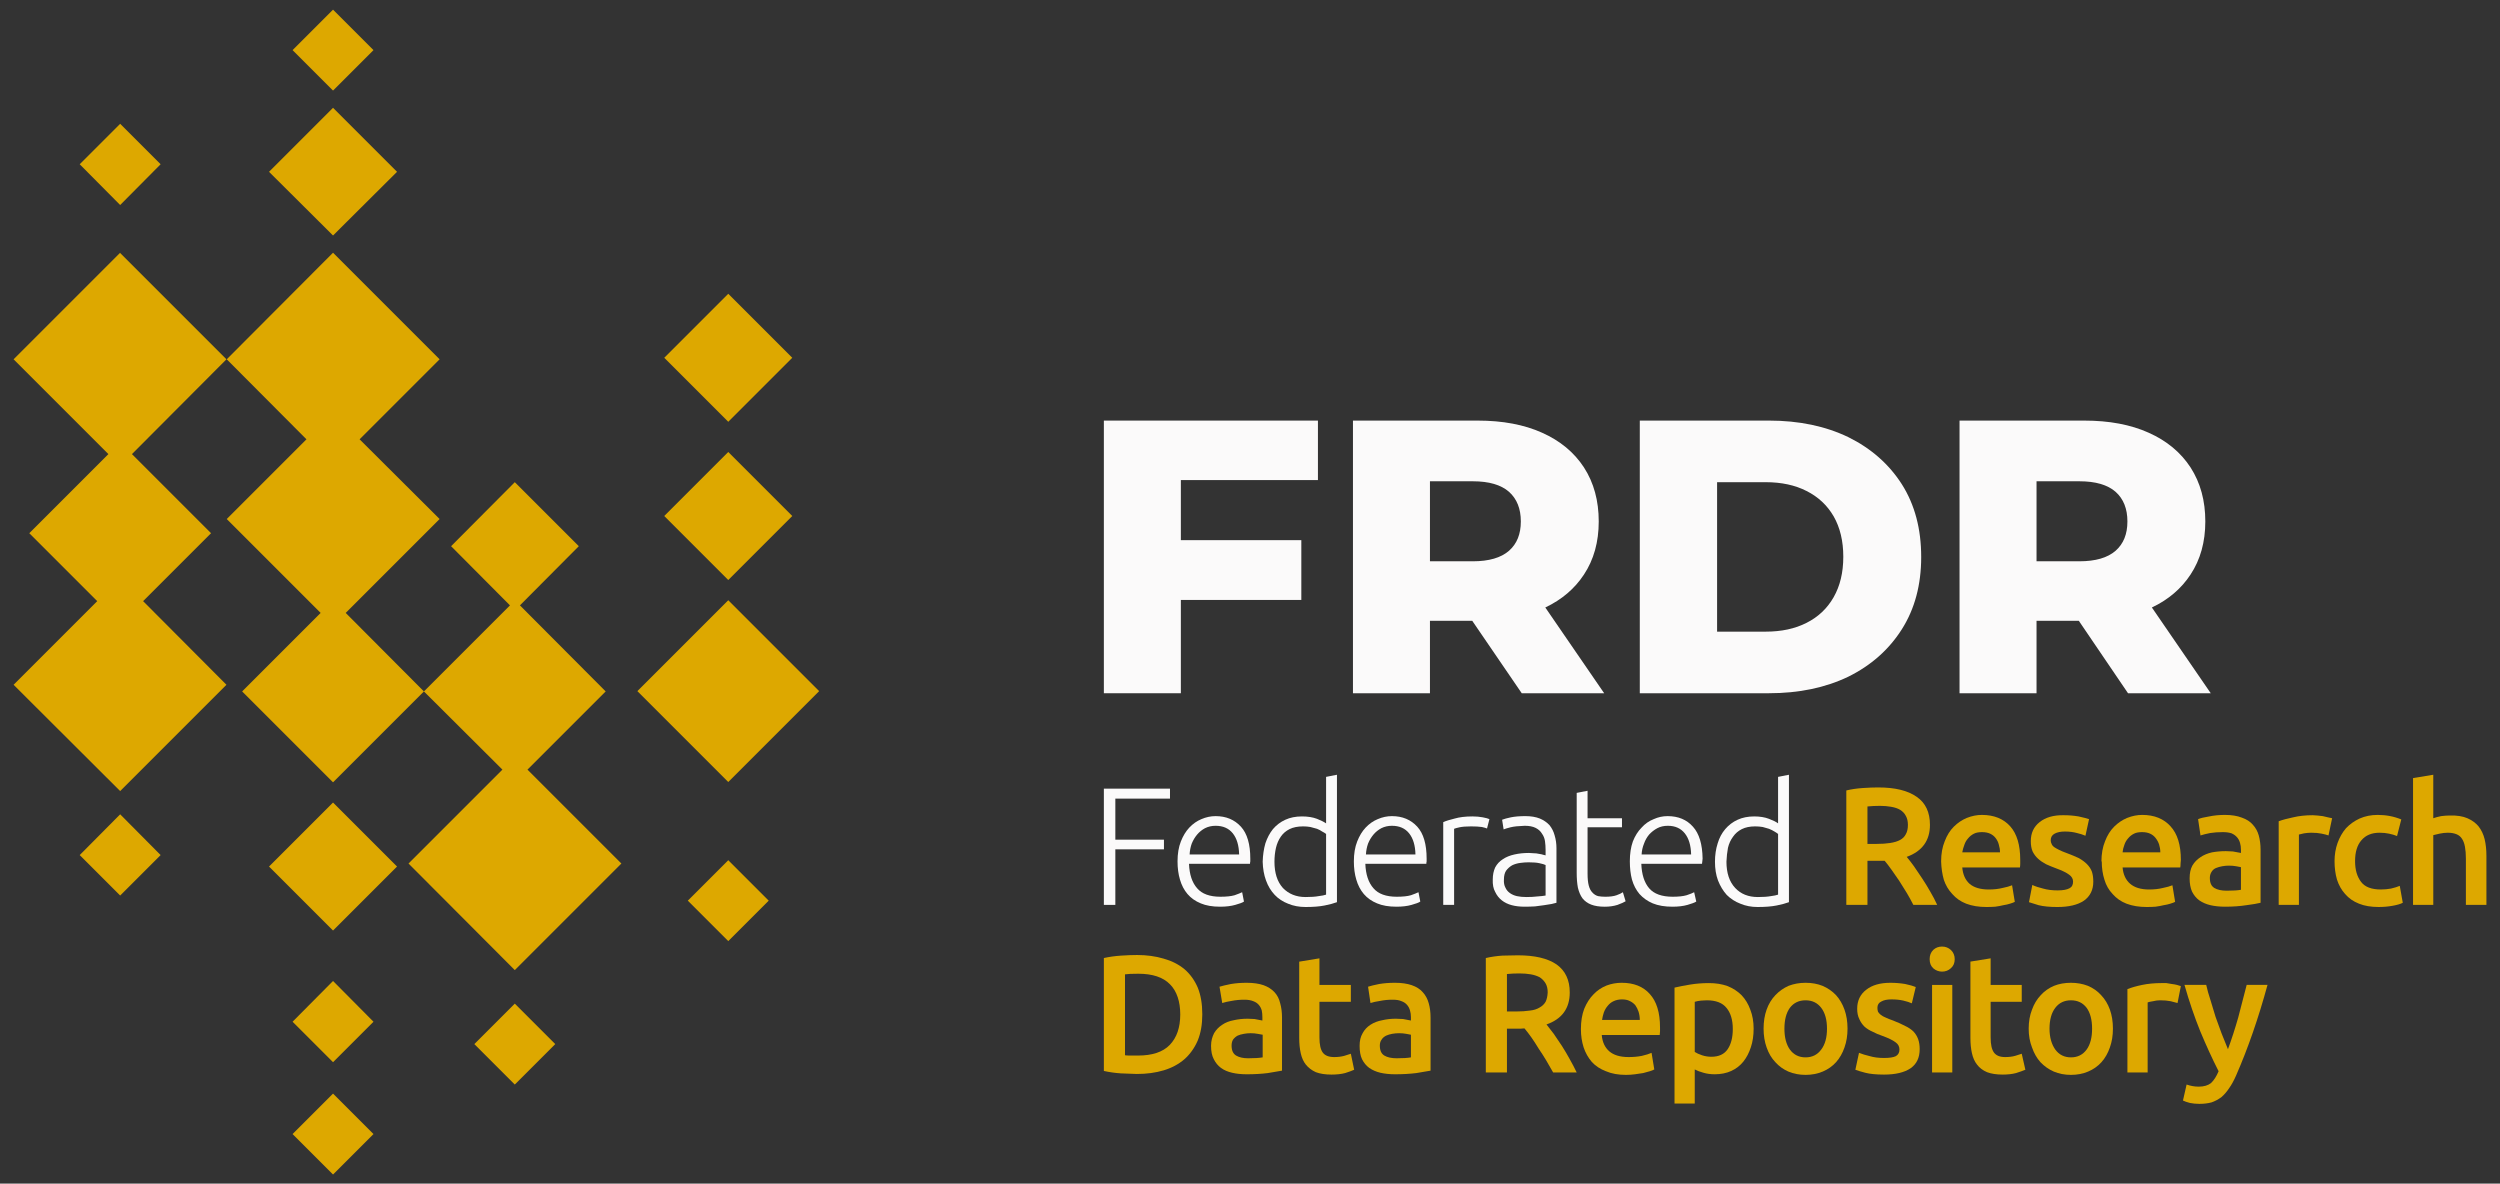 <svg version="1.2" xmlns="http://www.w3.org/2000/svg" viewBox="0 0 828 392" width="828" height="392">
	<rect x="0" y="0" width="828" height="392" fill="#333333" stroke="none"/>
	<title>FRDR_logo_english_reversed-svg</title>
	<style>
		.s0 { fill: #fbfafa } 
		.s1 { fill: #dda800 } 
	</style>
	<g id="Layer">
		<g id="Layer">
			<g id="Layer">
				<path id="Layer" class="s0" d="m365.6 299.7v-38.5h21.9v3.3h-18.1v13.6h16.1v3.2h-16.1v18.4h-3.8z"/>
				<path id="Layer" fill-rule="evenodd" class="s0" d="m390 285.3q0-3.8 1.1-6.6 1.1-2.8 2.8-4.6 1.8-1.9 4-2.8 2.3-1 4.7-1 5.2 0 8.4 3.5 3.1 3.4 3.1 10.6 0 0.4 0 0.9-0.1 0.4-0.1 0.8h-20.2q0.2 5.3 2.7 8.1 2.4 2.8 7.7 2.8 3 0 4.7-0.5 1.7-0.6 2.5-1l0.6 3.1q-0.7 0.5-2.9 1.1-2.1 0.6-5 0.6-3.8 0-6.4-1.1-2.7-1.1-4.4-3.1-1.7-2-2.5-4.8-0.8-2.7-0.8-6zm20.4-2.3q-0.1-4.5-2.1-7-2-2.5-5.7-2.5-1.9 0-3.5 0.8-1.5 0.8-2.6 2.1-1.1 1.3-1.8 3-0.6 1.7-0.7 3.6z"/>
				<path id="Layer" fill-rule="evenodd" class="s0" d="m442.8 298.8q-1.6 0.6-4.1 1.1-2.5 0.5-6.3 0.5-3.2 0-5.8-1.1-2.6-1-4.4-2.9-1.9-2-2.9-4.8-1-2.7-1.1-6.2 0.1-3.3 0.9-6.1 0.9-2.7 2.5-4.7 1.7-2 4.1-3.1 2.4-1.1 5.5-1.1 2.9 0 5 0.8 2 0.8 3 1.5v-15.4l3.6-0.7c0 0 0 42.2 0 42.2zm-3.6-22.6q-0.5-0.4-1.3-0.8-0.7-0.5-1.7-0.9-1-0.3-2.2-0.6-1.1-0.2-2.4-0.2-2.7 0-4.5 0.9-1.8 0.9-2.9 2.5-1.1 1.6-1.6 3.7-0.5 2.2-0.5 4.6 0 5.6 2.8 8.7 2.9 3 7.5 3 2.7 0 4.3-0.3 1.7-0.2 2.5-0.5c0 0 0-20.1 0-20.1z"/>
				<path id="Layer" fill-rule="evenodd" class="s0" d="m448.4 285.3q0-3.8 1.1-6.6 1.1-2.8 2.8-4.6 1.8-1.9 4-2.8 2.3-1 4.7-1 5.2 0 8.4 3.5 3.1 3.4 3.1 10.6 0 0.4 0 0.9-0.1 0.4-0.1 0.8h-20.2q0.2 5.3 2.7 8.1 2.4 2.8 7.7 2.8 3 0 4.7-0.5 1.7-0.6 2.5-1l0.6 3.1q-0.7 0.5-2.9 1.1-2.1 0.6-5 0.6-3.8 0-6.4-1.1-2.7-1.1-4.4-3.1-1.7-2-2.5-4.8-0.8-2.7-0.8-6zm20.4-2.3q-0.1-4.5-2.1-7-2-2.5-5.7-2.5-1.9 0-3.5 0.8-1.5 0.8-2.6 2.1-1.1 1.3-1.8 3-0.6 1.7-0.7 3.6z"/>
				<path id="Layer" class="s0" d="m487.7 270.4q1.8 0 3.4 0.3 1.6 0.3 2.2 0.6l-0.8 3.1q-0.4-0.2-1.7-0.5-1.4-0.2-3.6-0.2-2.4 0-3.8 0.3-1.4 0.3-1.8 0.5v25.2h-3.6v-27.4q1.3-0.6 3.8-1.2 2.4-0.7 5.9-0.7z"/>
				<path id="Layer" fill-rule="evenodd" class="s0" d="m505.2 270.3q0 0 0 0 0 0 0 0zm4.8 0.8q1.9 0.8 3.2 2.2 1.2 1.5 1.7 3.4 0.6 2 0.6 4.2v18.1q-0.6 0.2-1.6 0.4-1.1 0.2-2.5 0.4-1.3 0.2-3 0.4-1.7 0.1-3.5 0.1-2.3 0-4.2-0.5-1.9-0.5-3.3-1.6-1.4-1.1-2.2-2.8-0.9-1.6-0.8-4.1c0-1.6 0.3-2.9 0.8-4q0.9-1.7 2.5-2.7 1.6-1.1 3.9-1.6 2.2-0.5 4.8-0.5 0.8 0 1.6 0.1 0.9 0 1.7 0.2 0.8 0.1 1.4 0.3 0.6 0.1 0.8 0.2v-1.8q0-1.5-0.2-2.9-0.2-1.4-1-2.5-0.7-1.2-2.1-1.9-1.4-0.7-3.6-0.7-3.1 0.1-4.7 0.5-1.6 0.4-2.3 0.7l-0.5-3.2q1-0.4 2.9-0.8 2-0.4 4.8-0.4 2.8 0 4.8 0.8zm-4.5 26q2.1 0 3.7-0.2 1.6-0.1 2.7-0.3v-10.1q-0.6-0.3-2-0.6-1.3-0.3-3.6-0.3-1.4 0-2.8 0.2-1.5 0.2-2.7 0.8-1.2 0.7-2 1.8-0.7 1.1-0.7 2.9-0.1 1.6 0.5 2.7 0.5 1.1 1.5 1.8 1 0.7 2.3 1 1.4 0.3 3.1 0.3z"/>
				<path id="Layer" class="s0" d="m525.8 271h11.4v3h-11.4v15.3q0 2.5 0.4 4 0.4 1.5 1.2 2.3 0.8 0.9 1.9 1.2 1.1 0.2 2.4 0.2 2.3 0 3.7-0.5 1.4-0.5 2.1-1l0.9 3q-0.8 0.5-2.7 1.2-1.9 0.6-4.2 0.6-2.7 0-4.5-0.7-1.8-0.7-2.9-2.1-1-1.4-1.5-3.5-0.4-2.1-0.4-5v-26.4l3.6-0.7z"/>
				<path id="Layer" fill-rule="evenodd" class="s0" d="m539.8 285.3q0-3.8 1-6.6 1.1-2.8 2.9-4.6 1.7-1.9 4-2.8 2.2-1 4.6-1 5.3 0 8.4 3.5 3.1 3.4 3.2 10.6 0 0.4-0.1 0.9 0 0.4-0.1 0.8h-20.1q0.2 5.3 2.6 8.1 2.4 2.8 7.8 2.8 2.9 0 4.6-0.5 1.8-0.6 2.5-1l0.7 3.1q-0.8 0.5-2.9 1.1-2.1 0.6-5 0.6-3.8 0-6.5-1.1-2.6-1.1-4.4-3.1-1.7-2-2.5-4.8-0.7-2.7-0.7-6zm20.3-2.3q-0.1-4.5-2.1-7-2-2.5-5.6-2.5-2 0-3.5 0.8-1.5 0.8-2.7 2.1-1.1 1.3-1.7 3-0.7 1.7-0.8 3.6z"/>
				<path id="Layer" fill-rule="evenodd" class="s0" d="m592.5 298.8q-1.6 0.6-4.1 1.1-2.5 0.5-6.3 0.5-3.1 0-5.7-1.1-2.6-1-4.5-2.9-1.8-2-2.9-4.8-1-2.7-1-6.2 0-3.3 0.9-6.1 0.8-2.7 2.5-4.7 1.7-2 4.1-3.1 2.4-1.1 5.5-1.1 2.8 0 4.9 0.8 2.1 0.8 3 1.5v-15.4l3.6-0.7c0 0 0 42.2 0 42.2zm-3.6-22.6q-0.5-0.4-1.2-0.8-0.8-0.5-1.8-0.9-1-0.3-2.1-0.6-1.2-0.2-2.5-0.2-2.6 0-4.4 0.9-1.8 0.9-2.9 2.5-1.2 1.6-1.7 3.7-0.4 2.2-0.5 4.6 0 5.6 2.9 8.7 2.8 3 7.5 3 2.6 0 4.3-0.3 1.6-0.2 2.4-0.5c0 0 0-20.1 0-20.1z"/>
				<path id="Layer" fill-rule="evenodd" class="s1" d="m622.1 260.8q8.3 0 12.7 3.1 4.4 3 4.4 9.3 0 7.8-7.7 10.6 1.1 1.3 2.4 3.1 1.3 1.9 2.7 4 1.4 2.1 2.7 4.4 1.3 2.2 2.3 4.4h-7.9q-1-2-2.2-4-1.3-2.1-2.5-4-1.3-1.9-2.5-3.6-1.2-1.7-2.3-3-0.7 0-1.3 0h-4.4v14.6h-7v-37.9q2.5-0.6 5.4-0.8 2.9-0.2 5.2-0.2zm0.5 6.1q-2.2 0-4.1 0.2v12.4h3q2.6 0 4.5-0.3 2-0.3 3.3-1 1.3-0.7 1.9-1.9 0.7-1.2 0.7-3.1 0-1.8-0.7-3-0.6-1.2-1.9-2-1.2-0.7-3-1-1.7-0.3-3.7-0.3z"/>
				<path id="Layer" fill-rule="evenodd" class="s1" d="m642.9 285.3q0-3.8 1.2-6.7 1.1-2.9 3-4.8 1.9-1.9 4.3-2.9 2.5-1 5-1 6 0 9.4 3.8 3.3 3.7 3.3 11.1 0 0.5 0 1.2 0 0.7-0.1 1.3h-19.1q0.3 3.5 2.4 5.4 2.2 1.9 6.4 1.9 2.5 0 4.5-0.5 2-0.4 3.2-0.9l0.9 5.5q-0.6 0.3-1.6 0.6-0.9 0.3-2.2 0.5-1.2 0.3-2.7 0.5-1.4 0.1-2.9 0.1-3.8 0-6.7-1.1-2.8-1.1-4.6-3.2-1.9-2-2.8-4.7-0.8-2.8-0.9-6.1zm19.5-3q0-1.3-0.4-2.6-0.3-1.2-1.1-2.2-0.7-0.9-1.8-1.4-1.1-0.5-2.6-0.5c-1 0-1.9 0.1-2.7 0.5q-1.2 0.6-2 1.6-0.8 0.9-1.2 2.1-0.5 1.3-0.7 2.5z"/>
				<path id="Layer" class="s1" d="m681.5 294.9q2.6 0 3.9-0.7 1.2-0.6 1.2-2.2 0-1.4-1.3-2.3-1.3-1-4.3-2.1-1.9-0.7-3.4-1.4-1.5-0.8-2.6-1.8-1.1-1-1.8-2.4-0.6-1.4-0.6-3.4 0-4 2.9-6.3 3-2.4 8-2.3 2.6 0 4.9 0.4 2.3 0.5 3.5 0.9l-1.2 5.5q-1.1-0.5-2.8-0.9-1.8-0.5-4-0.5-2.1 0-3.4 0.7-1.3 0.7-1.3 2.2 0 0.7 0.3 1.2 0.2 0.6 0.9 1.1 0.6 0.4 1.6 0.9 1 0.5 2.4 1 2.4 0.9 4.1 1.7 1.6 0.9 2.7 2 1.1 1.1 1.6 2.4 0.5 1.4 0.5 3.4 0 4.1-3.1 6.3-3.1 2.1-8.8 2.1-3.8 0-6.2-0.6-2.3-0.7-3.2-1l1.1-5.7q1.5 0.7 3.6 1.2 2.1 0.6 4.8 0.6z"/>
				<path id="Layer" fill-rule="evenodd" class="s1" d="m696 285.3q0-3.8 1.2-6.7 1.1-2.9 3-4.8 1.9-1.9 4.3-2.9 2.5-1 5-1 6 0 9.4 3.8 3.4 3.7 3.4 11.1 0 0.5-0.1 1.2 0 0.7-0.1 1.3h-19.1q0.3 3.5 2.5 5.4 2.2 1.9 6.3 1.9 2.5 0 4.5-0.5 2-0.4 3.2-0.9l0.9 5.5q-0.6 0.3-1.6 0.6-0.9 0.3-2.2 0.5-1.2 0.3-2.7 0.5-1.4 0.1-2.9 0.1-3.8 0-6.7-1.1-2.8-1.1-4.6-3.2-1.9-2-2.7-4.7-0.9-2.8-0.9-6.1zm19.5-3q0-1.3-0.4-2.6-0.4-1.2-1.2-2.2-0.7-0.9-1.8-1.4-1.1-0.5-2.6-0.5c-1 0-1.9 0.1-2.7 0.5q-1.2 0.6-2 1.6-0.8 0.9-1.2 2.1-0.5 1.3-0.6 2.5z"/>
				<path id="Layer" fill-rule="evenodd" class="s1" d="m736.9 269.9q3.3 0 5.6 0.9 2.3 0.8 3.6 2.3 1.4 1.5 2 3.6 0.6 2.2 0.6 4.7v17.6q-1.6 0.4-4.7 0.8-3.2 0.5-7.1 0.5-2.6 0-4.8-0.5-2.1-0.5-3.7-1.6-1.5-1.1-2.4-2.9-0.8-1.8-0.8-4.4c0-1.7 0.3-3.1 0.9-4.2q1-1.7 2.7-2.8 1.6-1.1 3.8-1.6 2.2-0.4 4.6-0.4 1.1 0 2.3 0.1 1.3 0.2 2.7 0.5v-1.1q0-1.2-0.3-2.2-0.3-1.1-1-1.9-0.7-0.8-1.8-1.3-1.2-0.4-2.9-0.4-2.3 0-4.2 0.3-2 0.4-3.2 0.8l-0.8-5.4q1.2-0.5 3.7-0.9 2.4-0.5 5.2-0.5zm0.6 25.1q3.1 0 4.7-0.3v-7.5q-0.6-0.1-1.6-0.3-1.1-0.2-2.4-0.2-1.1 0-2.2 0.2-1.1 0.2-2.1 0.6-0.9 0.4-1.4 1.2-0.6 0.9-0.6 2.1 0 2.4 1.5 3.3 1.5 0.9 4.1 0.9z"/>
				<path id="Layer" class="s1" d="m771.2 276.7q-0.8-0.3-2.3-0.6-1.4-0.3-3.4-0.3-1.1 0-2.4 0.2-1.2 0.3-1.7 0.4v23.3h-6.7v-27.7q1.9-0.7 4.8-1.3 2.9-0.7 6.5-0.7 0.7 0 1.5 0.1 0.9 0.1 1.8 0.2 0.9 0.2 1.7 0.4 0.9 0.2 1.4 0.3l-1.2 5.7z"/>
				<path id="Layer" class="s1" d="m773.2 285.2q0-3.2 1-6 1-2.8 2.8-4.9 1.9-2 4.5-3.2 2.7-1.2 6-1.2 4.2 0 7.8 1.5l-1.4 5.5q-1.2-0.5-2.7-0.8-1.4-0.3-3.1-0.3-3.9 0-6 2.5-2.1 2.4-2.1 6.9c0 3 0.7 5.2 2 6.9q1.9 2.5 6.5 2.5 1.8 0 3.4-0.3 1.7-0.4 2.9-0.9l1 5.6q-1.1 0.6-3.4 1-2.2 0.4-4.6 0.4-3.8 0-6.5-1.1-2.8-1.1-4.6-3.2-1.8-2-2.7-4.8-0.8-2.8-0.8-6.1z"/>
				<path id="Layer" class="s1" d="m799.2 299.7v-42l6.7-1.1v14.4q1.1-0.4 2.6-0.7 1.5-0.2 2.9-0.2 3.5-0.1 5.8 0.9 2.3 1 3.7 2.7 1.4 1.8 2 4.2 0.6 2.5 0.6 5.5v16.3h-6.8v-15.3q0-2.3-0.3-3.9-0.3-1.7-1-2.7-0.6-1-1.8-1.5-1.2-0.5-2.9-0.5-1.3 0-2.7 0.3-1.4 0.3-2.1 0.5v23.1c0 0-6.7 0-6.7 0z"/>
			</g>
			<g id="Layer">
				<path id="Layer" fill-rule="evenodd" class="s1" d="m398.2 336q0 4.9-1.5 8.6-1.6 3.7-4.4 6.2-2.9 2.5-6.9 3.7-4 1.2-8.9 1.2-2.4-0.1-5.3-0.2-2.9-0.2-5.6-0.8v-37.4q2.7-0.6 5.7-0.8 3-0.2 5.3-0.2 4.8 0 8.8 1.2 4 1.1 6.9 3.5 2.8 2.4 4.4 6.1 1.5 3.7 1.5 8.8zm-25.6 13.5q0.6 0.1 1.6 0.1 1 0 2.7 0 7.1 0 10.5-3.5 3.5-3.6 3.5-10.1c0-4.2-1.1-7.7-3.4-10q-3.4-3.5-10.5-3.5-3.1 0-4.4 0.2z"/>
				<path id="Layer" fill-rule="evenodd" class="s1" d="m412.9 325.5q3.3 0 5.6 0.8 2.2 0.8 3.6 2.3 1.4 1.5 1.9 3.7 0.6 2.1 0.6 4.7v17.6q-1.5 0.3-4.7 0.8-3.1 0.4-7 0.4-2.7 0-4.8-0.5-2.2-0.5-3.7-1.6-1.5-1.1-2.4-2.9-0.9-1.7-0.9-4.4c0-1.7 0.4-3 1-4.2q1-1.7 2.7-2.8 1.6-1.1 3.8-1.5 2.2-0.5 4.6-0.5 1.1 0 2.3 0.1 1.2 0.2 2.6 0.5v-1.1q0-1.2-0.2-2.2-0.3-1.1-1-1.9-0.7-0.8-1.8-1.2-1.2-0.5-2.9-0.5-2.3 0-4.3 0.4-1.9 0.3-3.1 0.7l-0.9-5.4q1.3-0.4 3.8-0.9 2.4-0.4 5.2-0.4zm0.5 25q3.1 0 4.8-0.3v-7.5q-0.6-0.1-1.7-0.3-1-0.2-2.3-0.2-1.1 0-2.2 0.2-1.2 0.2-2.1 0.6-0.9 0.5-1.5 1.3-0.5 0.8-0.5 2 0 2.4 1.5 3.3 1.5 0.9 4 0.9z"/>
				<path id="Layer" class="s1" d="m430.3 318.5l6.7-1.1v8.8h10.4v5.6h-10.4v11.8q0 3.5 1.1 5 1.1 1.5 3.8 1.5 1.8 0 3.3-0.4 1.4-0.4 2.2-0.7l1.1 5.3q-1.1 0.5-3 1.1-1.9 0.5-4.5 0.5-3.1 0-5.2-0.8-2-0.9-3.3-2.5-1.2-1.5-1.7-3.8-0.5-2.2-0.5-5.1v-25.2z"/>
				<path id="Layer" fill-rule="evenodd" class="s1" d="m462 325.5q3.3 0 5.6 0.8 2.3 0.8 3.6 2.3 1.4 1.5 2 3.7 0.6 2.1 0.6 4.7v17.6q-1.6 0.3-4.7 0.8-3.2 0.4-7.1 0.4-2.6 0-4.8-0.5-2.1-0.5-3.7-1.6-1.5-1.1-2.4-2.9-0.8-1.7-0.8-4.4c0-1.7 0.3-3 1-4.2q0.9-1.7 2.6-2.8 1.7-1.1 3.9-1.5 2.1-0.5 4.5-0.5 1.1 0 2.4 0.1 1.2 0.2 2.6 0.5v-1.1q0-1.2-0.3-2.2-0.3-1.1-1-1.9-0.7-0.8-1.8-1.2-1.1-0.5-2.9-0.5-2.3 0-4.2 0.4-2 0.3-3.2 0.7l-0.8-5.4q1.2-0.4 3.7-0.9 2.4-0.4 5.2-0.4zm0.6 25q3.1 0 4.7-0.3v-7.5q-0.6-0.1-1.6-0.3-1.1-0.2-2.3-0.2-1.2 0-2.3 0.2-1.1 0.2-2 0.6-1 0.5-1.5 1.3-0.6 0.8-0.6 2 0 2.4 1.5 3.3 1.5 0.9 4.1 0.9z"/>
				<path id="Layer" fill-rule="evenodd" class="s1" d="m502.7 316.4q8.4 0 12.8 3 4.4 3.1 4.4 9.3 0 7.9-7.7 10.6 1 1.3 2.4 3.1 1.3 1.9 2.7 4 1.4 2.2 2.6 4.4 1.3 2.3 2.3 4.4h-7.8q-1.1-2-2.3-4-1.2-2-2.5-3.9-1.2-2-2.4-3.7-1.2-1.7-2.3-3-0.8 0.1-1.3 0.1h-4.5v14.5h-7v-37.9q2.6-0.6 5.5-0.8 2.8-0.1 5.1-0.1zm0.5 6q-2.2 0-4.1 0.2v12.4h3.1q2.5 0 4.5-0.3 1.9-0.2 3.2-1 1.3-0.7 2-1.9 0.6-1.2 0.7-3.1 0-1.8-0.7-3-0.7-1.2-1.9-2-1.3-0.7-3-1-1.7-0.3-3.8-0.3z"/>
				<path id="Layer" fill-rule="evenodd" class="s1" d="m523.6 340.8q0-3.8 1.1-6.7 1.2-2.9 3.1-4.8 1.8-1.9 4.3-2.9 2.4-0.9 5-0.9 6 0 9.3 3.7 3.4 3.7 3.4 11.1 0 0.5 0 1.2-0.1 0.7-0.1 1.3h-19.2q0.3 3.5 2.5 5.4 2.2 1.9 6.4 1.9 2.4 0 4.4-0.4 2.1-0.5 3.2-1l0.9 5.5q-0.5 0.3-1.5 0.6-1 0.3-2.2 0.6-1.3 0.2-2.7 0.4-1.5 0.2-3 0.2-3.8 0-6.6-1.2-2.9-1.1-4.7-3.1-1.8-2.1-2.7-4.8-0.9-2.8-0.9-6zm19.5-3q0-1.4-0.4-2.7-0.4-1.2-1.1-2.2-0.8-0.9-1.9-1.4-1-0.5-2.5-0.5c-1 0-2 0.2-2.8 0.6q-1.1 0.5-1.9 1.5-0.8 0.9-1.3 2.2-0.4 1.2-0.6 2.5z"/>
				<path id="Layer" fill-rule="evenodd" class="s1" d="m580.8 340.7q0 3.4-0.9 6.1-0.9 2.8-2.5 4.8-1.6 2-4 3.1-2.4 1.1-5.5 1.1-2 0-3.7-0.5-1.8-0.5-2.9-1.1v11.3h-6.7v-38.4q2.1-0.5 5.1-1 3-0.5 6.3-0.5c2.2 0 4.3 0.3 6.2 1q2.7 1.1 4.6 3 1.9 2 2.9 4.8 1.1 2.8 1.1 6.3zm-6.9 0.1q0-4.5-2.1-7-2-2.5-6.5-2.5-0.9 0-1.9 0.1-1.1 0.1-2.1 0.4v16.6q0.9 0.6 2.4 1.1 1.5 0.5 3.1 0.5 3.7 0 5.4-2.5 1.7-2.5 1.7-6.7z"/>
				<path id="Layer" fill-rule="evenodd" class="s1" d="m611.9 340.7q0 3.4-1 6.2-1 2.9-2.8 4.9-1.8 2-4.4 3.1-2.6 1.1-5.7 1.1-3.1 0-5.7-1.1-2.5-1.1-4.3-3.1-1.9-2-2.9-4.9-1-2.8-1-6.2 0-3.5 1-6.3 1-2.8 2.9-4.8 1.9-2 4.4-3.1 2.6-1 5.6-1 3.1 0 5.6 1 2.6 1.1 4.5 3.1 1.8 2 2.8 4.8 1 2.8 1 6.3zm-6.8 0q0-4.4-1.9-6.9-1.9-2.5-5.2-2.5-3.3 0-5.2 2.5-1.8 2.5-1.8 6.9c0 2.9 0.6 5.2 1.8 6.9q1.9 2.6 5.2 2.6 3.3 0 5.2-2.6 1.9-2.5 1.9-6.9z"/>
				<path id="Layer" class="s1" d="m624 350.4q2.7 0 3.9-0.6 1.2-0.7 1.2-2.2 0-1.5-1.3-2.4-1.3-1-4.3-2.1-1.8-0.6-3.3-1.4-1.6-0.7-2.7-1.7-1.1-1.1-1.7-2.5-0.7-1.4-0.7-3.4 0-4 3-6.3 2.9-2.3 8-2.3 2.5 0 4.9 0.4 2.3 0.5 3.5 1l-1.3 5.4q-1.1-0.5-2.8-0.9-1.7-0.4-4-0.4-2.1 0-3.3 0.7-1.3 0.6-1.3 2.1 0 0.7 0.2 1.3 0.3 0.5 0.9 1 0.6 0.5 1.6 0.9 1 0.5 2.5 1 2.3 0.9 4 1.8 1.7 0.8 2.8 1.9 1 1.1 1.5 2.5 0.5 1.4 0.5 3.3 0 4.2-3 6.3-3.1 2.1-8.8 2.1-3.9 0-6.2-0.6-2.3-0.6-3.3-1l1.2-5.6q1.5 0.6 3.6 1.1 2 0.6 4.7 0.6z"/>
				<path id="Layer" class="s1" d="m647.4 317.7q0 1.9-1.3 3-1.2 1.1-2.9 1.1c-1.1 0-2.1-0.4-2.9-1.1q-1.2-1.1-1.2-3c0-1.3 0.4-2.3 1.2-3.1q1.2-1.1 2.9-1.1c1.2 0 2.1 0.4 2.9 1.1q1.3 1.2 1.3 3.1zm-0.8 37.5h-6.7v-29h6.7z"/>
				<path id="Layer" class="s1" d="m652.5 318.5l6.8-1.1v8.8h10.3v5.6h-10.3v11.8q0 3.5 1.1 5 1.1 1.5 3.7 1.5 1.9 0 3.3-0.4 1.4-0.4 2.2-0.7l1.2 5.3q-1.2 0.5-3.1 1.1-1.9 0.5-4.4 0.5-3.1 0-5.2-0.8-2.1-0.9-3.3-2.5-1.2-1.5-1.7-3.8-0.5-2.2-0.5-5.1v-25.2z"/>
				<path id="Layer" fill-rule="evenodd" class="s1" d="m699.8 340.7q0 3.4-1 6.2-1 2.9-2.8 4.9-1.8 2-4.4 3.1-2.6 1.1-5.7 1.1-3.1 0-5.7-1.1-2.5-1.1-4.4-3.1-1.8-2-2.8-4.9-1.1-2.8-1.1-6.2 0-3.5 1.1-6.3 1-2.8 2.9-4.8 1.8-2 4.4-3.1 2.5-1 5.6-1 3 0 5.6 1 2.6 1.1 4.4 3.1 1.9 2 2.9 4.8 1 2.8 1 6.3zm-6.9 0q0-4.4-1.8-6.9-1.9-2.5-5.2-2.5-3.3 0-5.2 2.5-1.9 2.5-1.9 6.9c0 2.9 0.7 5.2 1.9 6.9q1.9 2.6 5.2 2.6 3.3 0 5.2-2.6 1.8-2.5 1.8-6.9z"/>
				<path id="Layer" class="s1" d="m721.2 332.2q-0.9-0.2-2.3-0.6-1.5-0.3-3.5-0.3-1.1 0-2.3 0.3-1.3 0.2-1.8 0.4v23.2h-6.7v-27.6q2-0.8 4.9-1.4 2.9-0.6 6.4-0.6 0.7 0 1.6 0 0.9 0.1 1.8 0.3 0.9 0.1 1.7 0.3 0.8 0.2 1.3 0.4l-1.1 5.6z"/>
				<path id="Layer" class="s1" d="m751 326.2q-4.5 16.5-10.4 30-1.1 2.5-2.3 4.2-1.2 1.8-2.6 3-1.5 1.1-3.2 1.7-1.8 0.5-4.1 0.5-1.6 0-3.1-0.3-1.5-0.4-2.3-0.8l1.2-5.3q2 0.7 4 0.7 2.6 0 4.1-1.2 1.4-1.3 2.5-3.9-3.1-6.1-6.1-13.3-2.9-7.2-5.2-15.3h7.2q0.5 2.3 1.4 5 0.8 2.8 1.7 5.6 1 2.8 2 5.5 1.1 2.8 2.1 5.2 1.8-4.9 3.4-10.5 1.5-5.6 2.8-10.8h6.9z"/>
			</g>
		</g>
		<g id="Layer">
			<path id="Layer" class="s0" d="m436.5 159h-45.4v19.9h39.9v19.8h-39.9v30.9h-25.5v-90.3h70.9v19.7z"/>
			<path id="Layer" fill-rule="evenodd" class="s0" d="m487.6 205.6h-14v24h-25.5v-90.3h41.3q12.4 0 21.3 4 9 4 13.9 11.5c3.3 5.1 4.9 11.1 4.9 17.9q0 10.2-4.9 17.6-4.6 7-12.8 10.9l19.5 28.4h-27.3c0 0-16.4-24-16.4-24zm12.2-42.7q-4-3.5-12-3.5h-14.2v26.5h14.2q8 0 12-3.5c2.6-2.3 3.9-5.5 3.9-9.7q0-6.3-3.9-9.8z"/>
			<path id="Layer" fill-rule="evenodd" class="s0" d="m636.3 184.5q0 13.8-6.4 23.9-6.4 10.1-17.7 15.7-11.4 5.5-26.3 5.5h-42.8v-90.3h42.8q14.9 0 26.3 5.5 11.3 5.6 17.7 15.6c4.3 6.8 6.4 14.8 6.4 24.1zm-29 13.3c2.1-3.7 3.2-8.1 3.2-13.4q0-7.8-3.2-13.4-3.2-5.5-9-8.4-5.7-2.9-13.5-2.9h-16.1v49.5h16.1q7.8 0 13.5-2.9 5.8-2.9 9-8.5z"/>
			<path id="Layer" fill-rule="evenodd" class="s0" d="m688.5 205.6h-14v24h-25.5v-90.3h41.3q12.4 0 21.3 4 9 4 13.9 11.5c3.3 5.1 4.9 11.1 4.9 17.9q0 10.2-4.9 17.6-4.6 7-12.8 10.9l19.5 28.4h-27.4c0 0-16.3-24-16.3-24zm12.2-42.7q-4-3.5-12-3.5h-14.2v26.5h14.2q8 0 12-3.5c2.6-2.3 3.9-5.5 3.9-9.7q0-6.3-3.9-9.8z"/>
		</g>
	</g>
	<g id="Layer">
		<path id="Layer" class="s1" d="m241.2 198.8l30.1 30.1-30.1 30.1-30.1-30.1z"/>
		<path id="Layer" class="s1" d="m39.8 83.8l35.2 35.2-31.3 31.4 26.2 26.2-22.5 22.5 27.6 27.7-35.2 35.2-35.3-35.2 27.7-27.7-22.5-22.5 26.2-26.2-31.4-31.4 35.3-35.3z"/>
		<path id="Layer" class="s1" d="m110.3 265.8l21.2 21.2-21.2 21.2-21.2-21.2z"/>
		<g id="Layer">
			<path id="Layer" class="s1" d="m174.7 254.9l31.1 31.1-35.3 35.3-35.2-35.3 31.1-31.1-26-25.9 28.5-28.5-19.5-19.6 21.1-21.2 21.2 21.2-19.5 19.6 28.4 28.5-25.9 25.9z"/>
			<path id="Layer" class="s1" d="m114.5 203l25.9 26-30.1 30.1-30.1-30.1 26-26-31.1-31.1 26.4-26.4-26.4-26.5 35.2-35.3 35.3 35.3-26.5 26.5 26.5 26.4-31.1 31.1z"/>
		</g>
		<path id="Layer" class="s1" d="m241.2 149.7l21.2 21.2-21.2 21.2-21.2-21.2z"/>
		<path id="Layer" class="s1" d="m110.3 324.9l13.4 13.5-13.4 13.4-13.4-13.4z"/>
		<path id="Layer" class="s1" d="m110.3 3.2l13.4 13.4-13.4 13.4-13.4-13.4z"/>
		<path id="Layer" class="s1" d="m110.3 362.2l13.4 13.4-13.4 13.4-13.4-13.4z"/>
		<path id="Layer" class="s1" d="m241.2 284.9l13.4 13.4-13.4 13.4-13.4-13.4z"/>
		<path id="Layer" class="s1" d="m39.8 41l13.4 13.4-13.4 13.5-13.4-13.5z"/>
		<path id="Layer" class="s1" d="m170.5 359.2l-13.4-13.4 13.4-13.4 13.4 13.4z"/>
		<path id="Layer" class="s1" d="m39.8 269.7l13.4 13.5-13.4 13.4-13.4-13.4z"/>
		<path id="Layer" class="s1" d="m110.3 35.7l21.2 21.2-21.2 21.1-21.2-21.1z"/>
		<path id="Layer" class="s1" d="m241.2 97.3l21.2 21.2-21.2 21.2-21.2-21.2z"/>
	</g>
</svg>